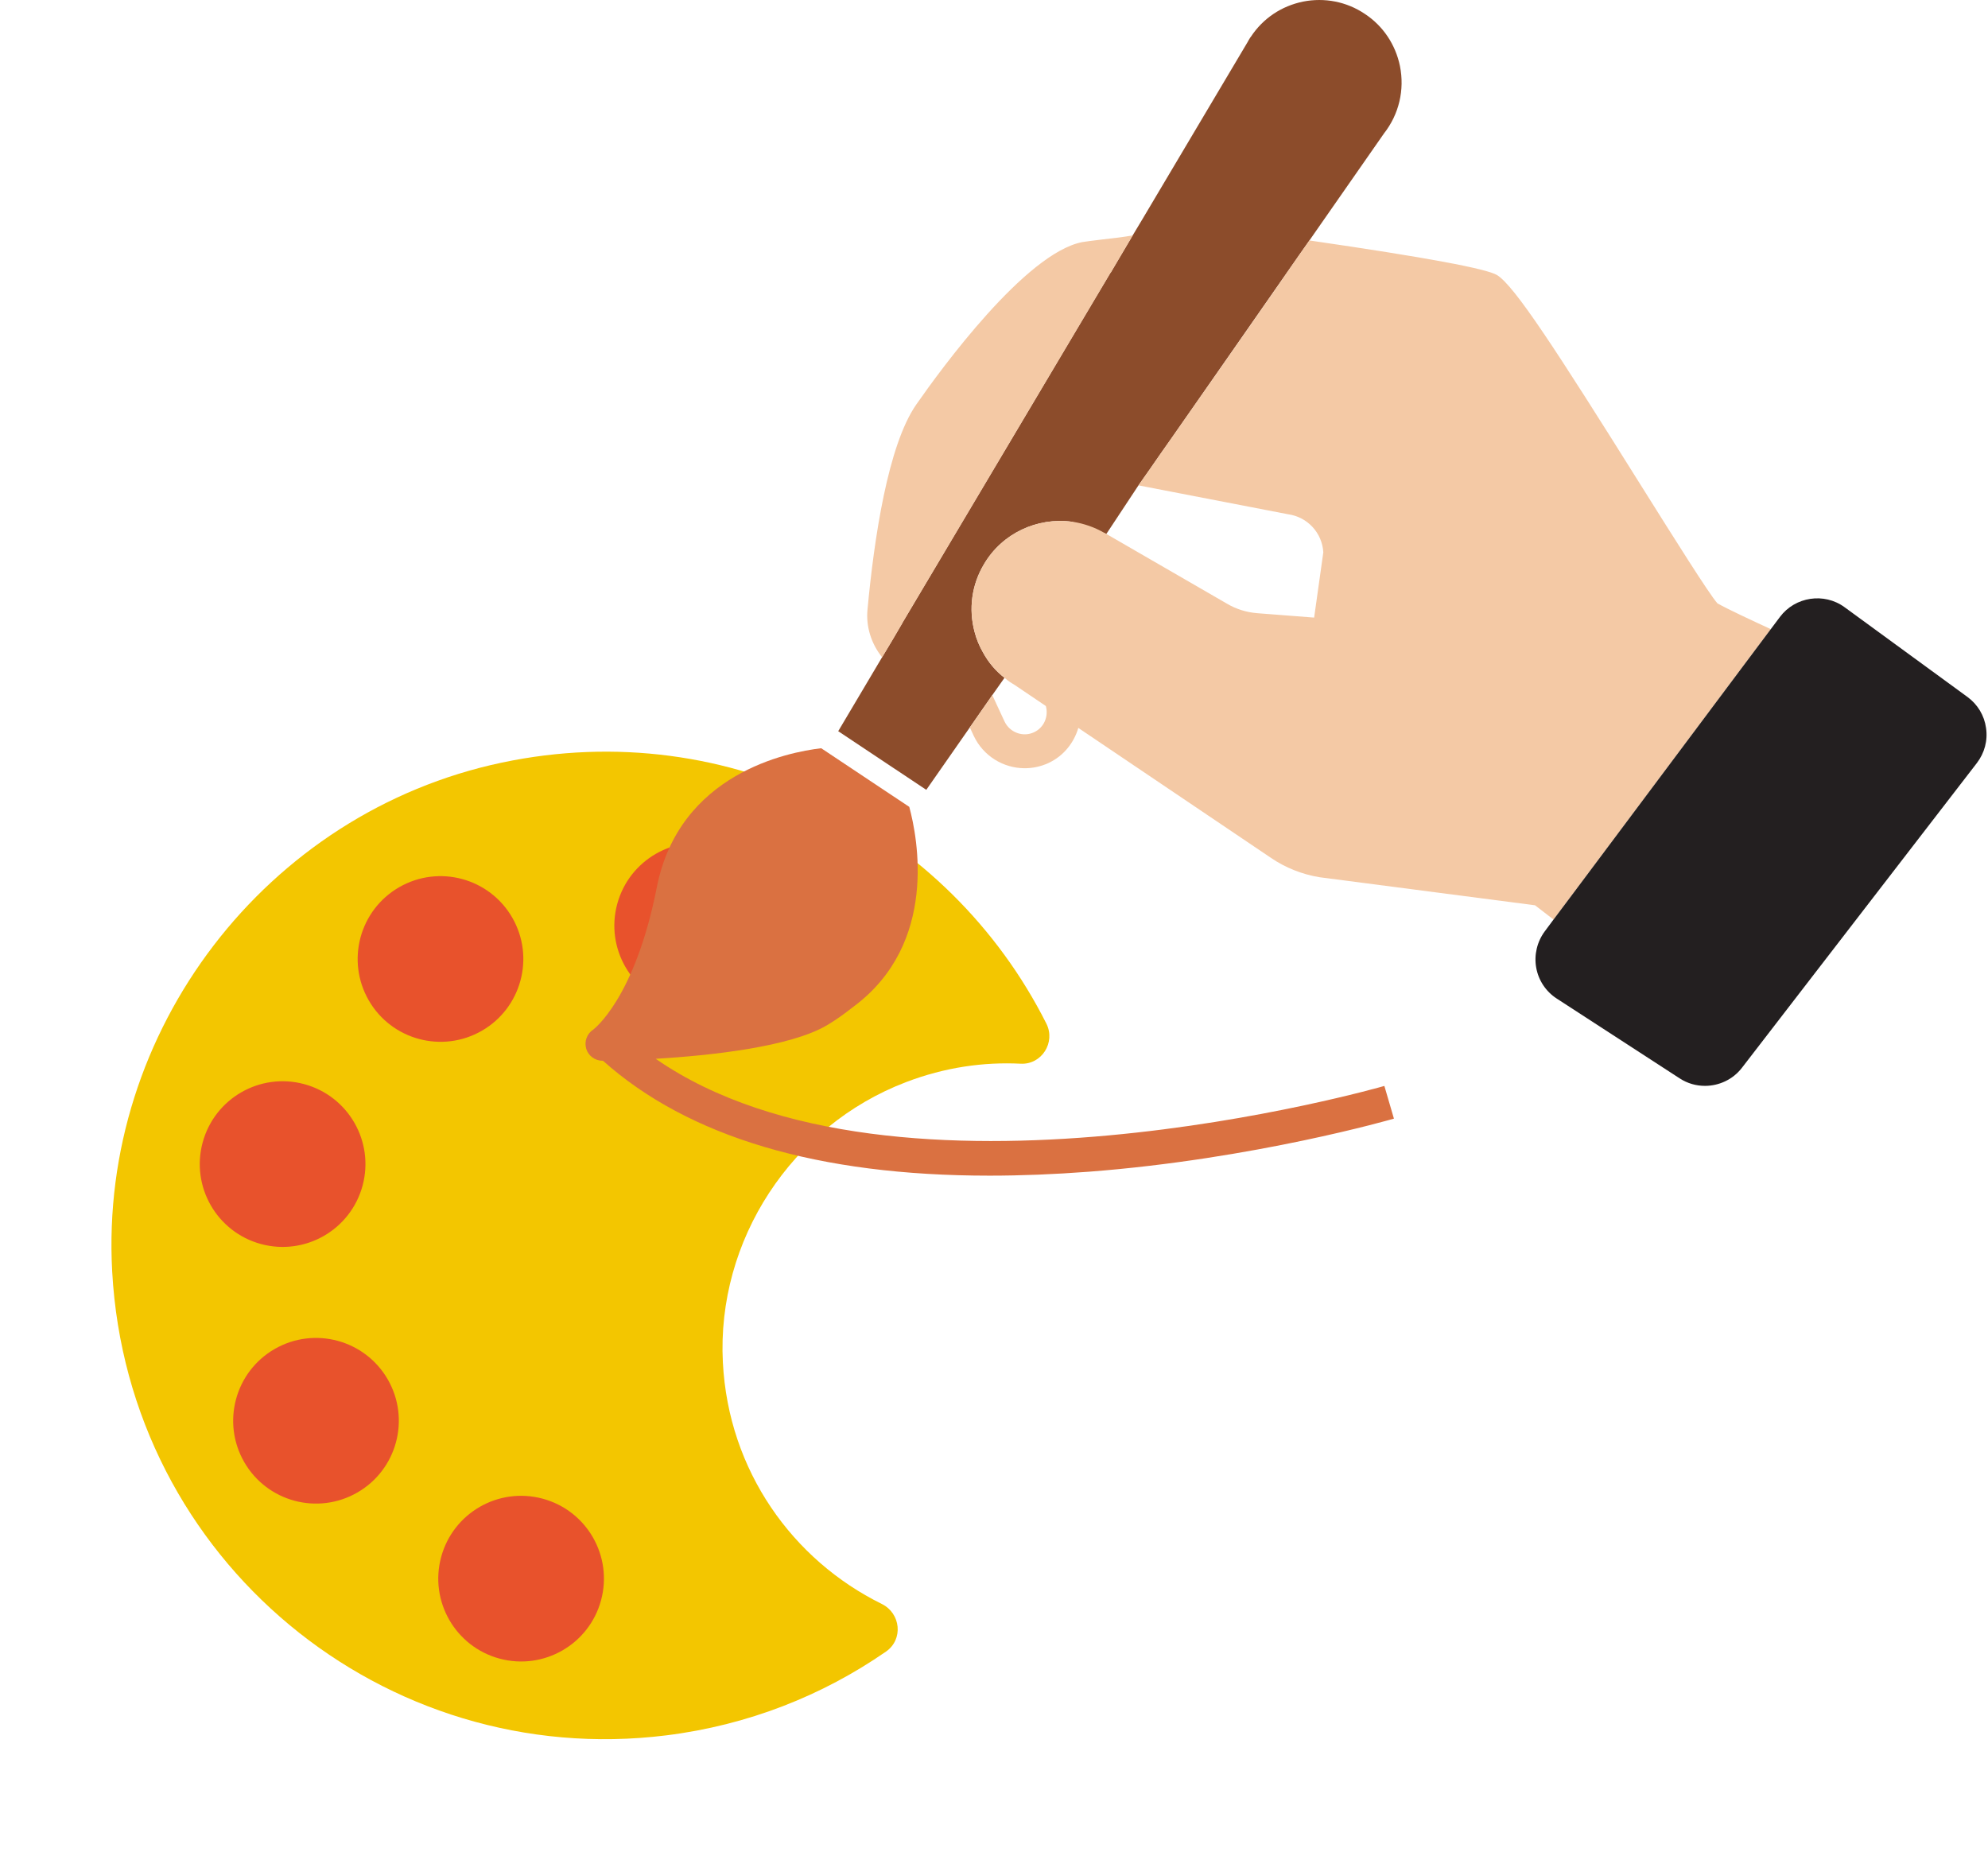 <svg width="146" height="136" viewBox="0 0 146 136" fill="none" xmlns="http://www.w3.org/2000/svg">
<path d="M53.088 100.064C52.621 91.084 58.133 82.687 66.532 79.475C69.391 78.382 72.232 77.984 74.964 78.12C76.504 78.197 77.54 76.555 76.847 75.178C69.71 60.983 53.657 52.462 36.865 56.005C19.541 59.66 7.267 75.7 8.239 93.379C9.406 114.588 28.214 130.027 48.932 127.447C54.938 126.699 60.414 124.519 65.067 121.295C66.352 120.405 66.159 118.487 64.756 117.795C58.221 114.574 53.501 108.025 53.088 100.064Z" fill="#F3C600"/>
<path d="M45.328 66.394C46.203 63.15 49.541 61.231 52.784 62.104C56.028 62.979 57.948 66.317 57.074 69.561C56.199 72.804 52.861 74.724 49.618 73.85C46.374 72.976 44.454 69.637 45.328 66.394ZM36.687 121.811C39.931 122.686 43.268 120.765 44.143 117.521C45.018 114.277 43.097 110.94 39.853 110.065C36.609 109.19 33.272 111.111 32.397 114.355C31.523 117.598 33.444 120.937 36.687 121.811ZM14.882 83.909C14.007 87.153 15.928 90.49 19.172 91.365C22.416 92.24 25.753 90.319 26.628 87.075C27.503 83.831 25.582 80.494 22.338 79.619C19.094 78.744 15.757 80.665 14.882 83.909ZM29.317 65.157C26.405 66.832 25.403 70.55 27.078 73.463C28.754 76.374 32.471 77.376 35.384 75.702C38.295 74.026 39.298 70.308 37.623 67.396C35.948 64.484 32.229 63.481 29.317 65.157ZM17.935 107.376C19.61 110.288 23.328 111.29 26.24 109.615C29.152 107.939 30.154 104.222 28.48 101.31C26.804 98.398 23.086 97.395 20.174 99.07C17.262 100.745 16.26 104.465 17.935 107.376Z" fill="#E8522C"/>
<path d="M101.669 79.753C101.296 79.863 65.815 90.002 48.156 77.76C52.151 77.52 58.077 76.896 60.784 75.266C61.471 74.855 62.057 74.417 62.57 74.017L62.72 73.904C68.913 69.272 67.39 61.518 66.778 59.258L60.31 54.951C57.863 55.239 49.884 56.798 48.236 65.165C46.625 73.369 43.578 75.604 43.565 75.617C43.104 75.916 42.892 76.491 43.054 77.028C43.217 77.552 43.704 77.903 44.254 77.903H44.266C44.27 77.903 44.278 77.903 44.282 77.903C50.567 83.509 60.088 86.342 72.673 86.342C74.993 86.342 77.419 86.245 79.945 86.054C92.098 85.128 102.272 82.184 102.371 82.154L101.669 79.753Z" fill="#DA7141"/>
<path d="M101.643 9.798L97.022 16.428L96.161 17.664L95.424 18.713L94.563 19.949L86.034 32.185L85.172 33.409L84.472 34.42L83.611 35.644L81.252 39.214L78.715 38.317C76.206 37.98 73.596 39.142 72.247 41.464C71.361 42.962 71.124 44.722 71.574 46.409C71.71 46.933 71.911 47.42 72.173 47.882C72.574 48.631 73.122 49.28 73.771 49.78L72.873 51.054L72.847 51.091L71.223 53.425L68.027 58.007L61.559 53.7L64.781 48.269L65.53 47.02L66.254 45.783V45.771L81.55 20.036H81.562L82.299 18.787L83.185 17.288L83.934 16.039L91.625 3.09C91.675 3.003 91.738 2.878 91.813 2.765C91.826 2.74 91.839 2.728 91.863 2.703C92.749 1.354 94.111 0.442 95.696 0.118C97.27 -0.194 98.892 0.118 100.228 1.016C101.577 1.902 102.489 3.277 102.813 4.849C103.166 6.602 102.741 8.399 101.643 9.798Z" fill="#8C4C2B"/>
<path d="M83.188 17.29L82.302 18.788L81.566 20.037H81.553L66.257 45.772V45.785L65.533 47.021L64.784 48.271C63.998 47.296 63.585 46.036 63.71 44.763C64.197 39.544 65.209 32.701 67.294 29.705C69.104 27.108 75.31 18.592 79.481 17.78C79.693 17.743 80.193 17.68 80.804 17.605C81.551 17.515 82.489 17.415 83.188 17.29ZM126.129 44.311C125.492 43.587 122.894 39.441 120.597 35.782C114.142 25.468 111.232 21.023 109.958 20.211C109.222 19.737 104.627 18.888 96.273 17.675C96.236 17.675 96.198 17.663 96.161 17.663L95.424 18.711L94.563 19.947C94.6 19.947 85.174 33.407 85.174 33.407L84.474 34.418L83.612 35.642L83.725 35.668L94.588 37.766C96.024 37.965 97.098 39.127 97.185 40.563L96.511 45.357L92.328 45.033C91.542 44.97 90.78 44.734 90.106 44.333L81.252 39.214L81.09 39.127C80.378 38.716 79.604 38.454 78.829 38.328C78.792 38.328 78.754 38.316 78.717 38.316C76.207 37.978 73.598 39.14 72.249 41.462C71.363 42.96 71.125 44.721 71.575 46.407C71.712 46.931 71.913 47.419 72.175 47.88C72.575 48.629 73.124 49.279 73.773 49.779C73.799 49.804 73.823 49.816 73.849 49.841C74.061 50.029 74.299 50.179 74.535 50.316L76.808 51.851C77.021 52.613 76.672 53.436 75.947 53.774C75.135 54.161 74.16 53.8 73.775 52.988L72.876 51.052L72.85 51.089L71.226 53.423L71.514 54.047C72.226 55.546 73.712 56.42 75.26 56.42C75.847 56.42 76.447 56.295 77.008 56.033C78.106 55.522 78.868 54.56 79.193 53.46L93.352 63.012C94.4 63.724 95.612 64.211 96.899 64.424L112.732 66.485L114.093 67.533L115.592 65.534L128.515 48.253L130.05 46.205C128.751 45.61 126.852 44.722 126.129 44.311Z" fill="#F4C9A5"/>
<path d="M145.184 56.036L127.926 78.424C127.264 79.285 126.241 79.747 125.217 79.747C124.568 79.747 123.931 79.572 123.357 79.197L114.317 73.329C113.531 72.818 112.981 71.993 112.818 71.055C112.656 70.131 112.881 69.17 113.442 68.408L114.092 67.533L115.59 65.535L128.513 48.253L130.048 46.205L130.722 45.306C131.833 43.821 133.968 43.496 135.466 44.594L144.494 51.187C145.243 51.737 145.73 52.549 145.856 53.461C145.994 54.388 145.745 55.3 145.184 56.036Z" fill="#231F20"/>
</svg>
